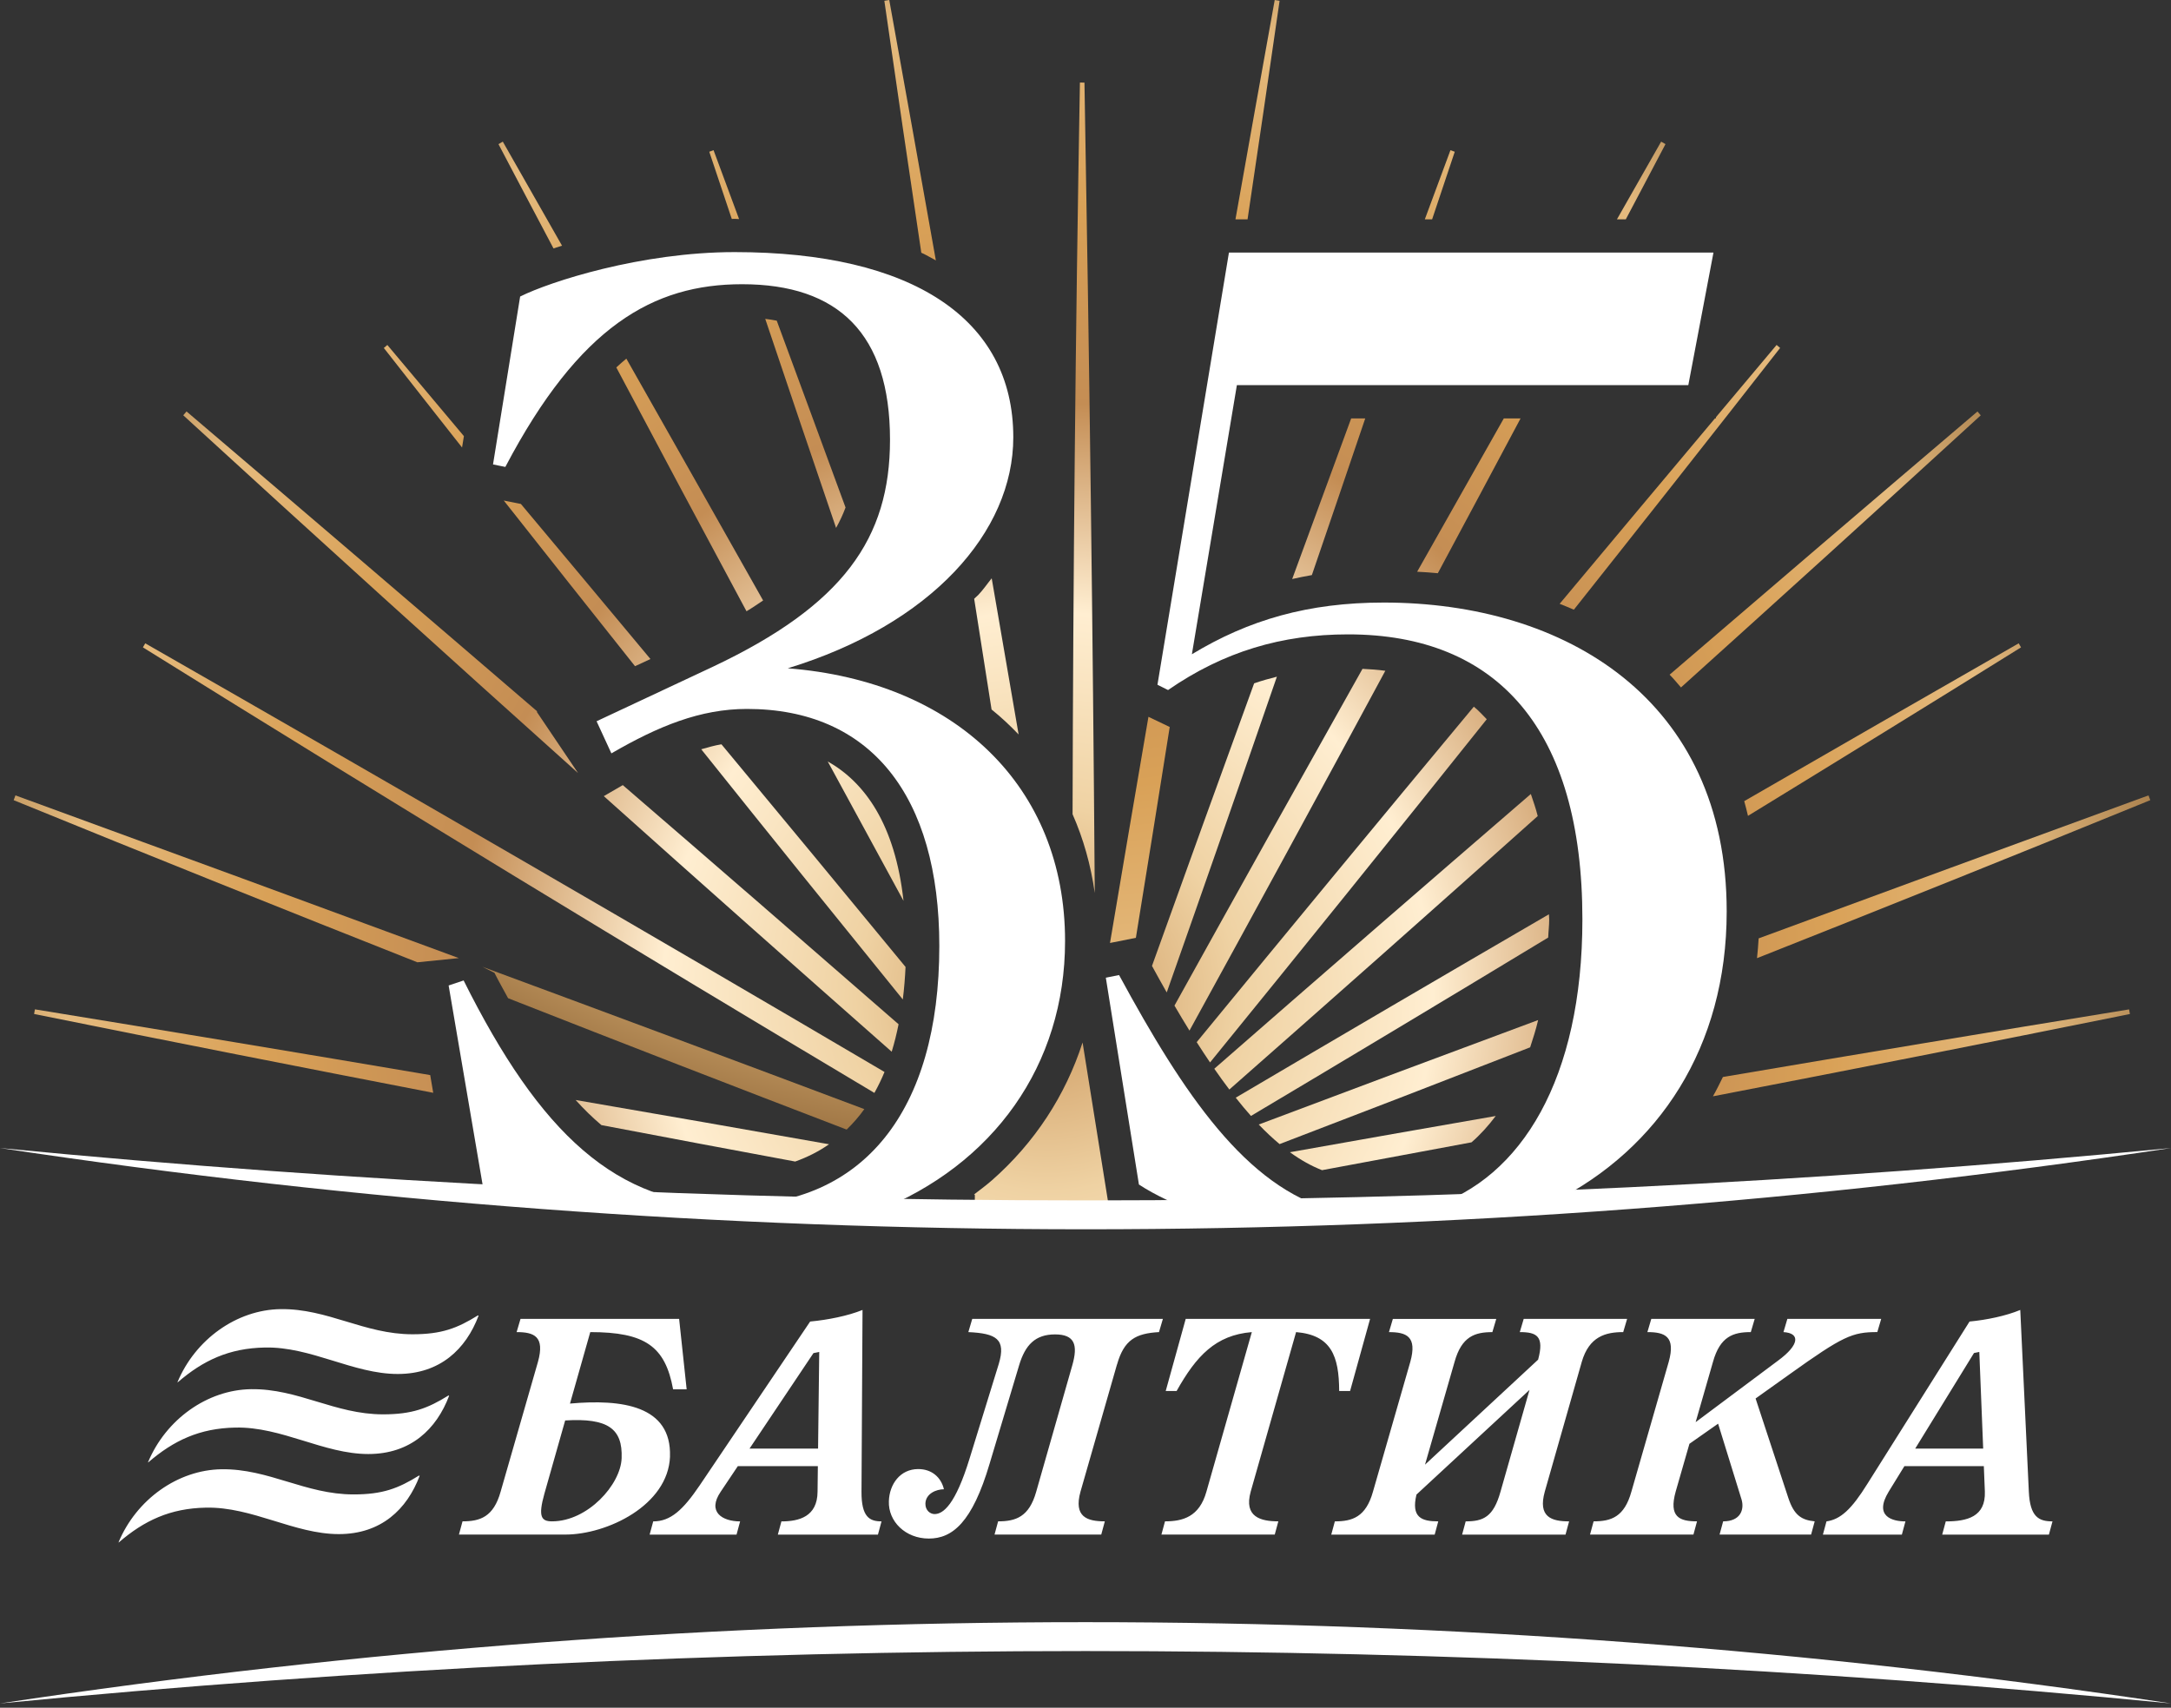 <svg width="300" height="236" viewBox="0 0 300 236" fill="none" xmlns="http://www.w3.org/2000/svg">
<rect x="0" y="0" width="300" height="236" fill="#333333" stroke="none"/>
<path d="M186.287 87.668C206.959 87.668 218.664 100.857 218.664 127.055C218.664 149.007 210.255 162.845 197.756 166.799C203.633 166.57 209.323 166.308 214.84 166.022C229.171 158.726 238.603 144.776 238.603 125.956C238.603 96.644 216.286 83.271 191.224 83.271C180.795 83.271 172.562 85.653 164.7 90.417L170.918 53.228H233.299L236.775 34.907H169.821L159.943 94.63L161.408 95.361C169.09 90.046 177.14 87.668 186.287 87.668Z" fill="white"/>
<path d="M165.619 167.657C171.938 167.57 178.088 167.428 184.149 167.255C172.226 164.048 163.626 151.331 154.636 134.747L152.809 135.115L157.382 163.695C159.644 165.185 162.502 166.482 165.619 167.66V167.657Z" fill="white"/>
<path d="M68.408 165.059C84.129 166.072 101.958 166.942 121.095 167.407C137.276 160.996 147.176 147.214 147.176 130.041C147.176 108.671 131.991 94.161 108.858 92.357C128.702 86.287 140.022 73.507 140.022 60.431C140.022 44.053 126.05 34.84 101.52 34.84C88.571 34.84 75.967 38.932 71.876 40.98L68.127 64.185L69.831 64.527C80.053 45.077 90.275 39.278 102.542 39.278C115.832 39.278 122.986 46.101 122.986 60.776C122.986 74.422 116.514 83.639 98.452 92.169L82.439 99.675L84.484 104.113C90.957 100.362 96.751 97.972 103.224 97.972C120.259 97.972 129.8 109.916 129.8 130.732C129.8 153.595 119.237 166.559 101.179 166.559C85.166 166.559 74.626 156.652 64.067 135.496L61.995 136.19L66.767 164.174C67.235 164.477 67.842 164.77 68.415 165.066L68.408 165.059Z" fill="white"/>
<path d="M238.082 148.833C237.64 149.737 237.198 150.637 236.703 151.507C255.435 147.888 274.486 144.14 294.323 140.134L294.207 139.496C274.887 142.643 256.312 145.742 238.082 148.837V148.833Z" fill="url(#paint0_radial_475_13095)"/>
<path d="M242.793 132.416C260.451 125.42 278.415 118.222 297.14 110.58L296.892 109.92C278.291 116.71 260.496 123.241 243.018 129.681C242.958 130.6 242.895 131.516 242.793 132.416Z" fill="url(#paint1_radial_475_13095)"/>
<path d="M212.549 140.967C199.544 145.798 186.67 150.611 173.939 155.405C174.928 156.444 175.883 157.326 176.819 158.11C188.27 153.728 199.818 149.268 211.444 144.737C211.845 143.517 212.239 142.295 212.549 140.963V140.967Z" fill="url(#paint2_radial_475_13095)"/>
<path d="M241.546 112.748C253.933 105.16 266.44 97.459 279.276 89.465L278.954 88.906C266.009 96.314 253.446 103.547 241.025 110.715C241.224 111.375 241.374 112.069 241.546 112.748Z" fill="url(#paint3_radial_475_13095)"/>
<path d="M203.343 157.864C204.557 156.814 205.662 155.584 206.688 154.226C197.144 155.887 187.664 157.557 178.247 159.233C179.764 160.336 181.236 161.147 182.686 161.713C189.537 160.449 196.436 159.162 203.347 157.864H203.343Z" fill="url(#paint4_radial_475_13095)"/>
<path d="M232.289 95C245.875 82.756 259.595 70.325 273.709 57.398L273.26 56.865C258.682 69.267 244.605 81.316 230.716 93.237C231.274 93.799 231.769 94.411 232.289 95.004V95Z" fill="url(#paint5_radial_475_13095)"/>
<path d="M245.987 48.084L245.5 47.671C242.661 51.044 239.934 54.307 237.132 57.638L237.099 57.822H236.979C229.716 66.472 222.558 75.017 215.52 83.446C216.172 83.716 216.846 83.96 217.483 84.257C226.858 72.44 236.308 60.47 245.987 48.084Z" fill="url(#paint6_radial_475_13095)"/>
<path d="M172.866 154.218C186.467 146.123 200.135 137.919 213.938 129.565C213.968 128.71 214.077 127.937 214.077 127.056C214.077 126.804 214.039 126.598 214.039 126.351C199.427 134.851 185.032 143.28 170.758 151.697C171.477 152.609 172.177 153.445 172.866 154.218Z" fill="url(#paint7_radial_475_13095)"/>
<path d="M230.145 19.917L229.546 19.575C227.471 23.21 225.486 26.714 223.437 30.311H224.662C226.497 26.823 228.299 23.443 230.145 19.917Z" fill="url(#paint8_radial_475_13095)"/>
<path d="M125.133 133.627C116.747 123.439 108.282 113.194 99.693 102.86C98.786 103.006 97.842 103.276 96.898 103.546C106.248 115.239 115.515 126.728 124.755 138.121C124.95 136.572 125.066 135.067 125.133 133.627Z" fill="url(#paint9_radial_475_13095)"/>
<path d="M124.174 141.552C111.607 130.598 98.939 119.604 86.061 108.5L83.436 110.023C96.811 121.997 110.038 133.723 123.219 145.344C123.604 144.091 123.912 142.82 124.17 141.552H124.174Z" fill="url(#paint10_radial_475_13095)"/>
<path d="M109.881 160.522C111.622 159.9 113.184 159.097 114.559 158.133C102.996 156.085 91.328 154.044 79.544 152.015C80.717 153.328 81.9 154.46 83.106 155.485C92.081 157.191 101.026 158.876 109.881 160.519V160.522Z" fill="url(#paint11_radial_475_13095)"/>
<path d="M119.437 153.277C102.11 146.765 84.61 140.238 66.661 133.606L68.327 134.442C68.964 135.714 69.582 136.779 70.212 137.95C86.041 144.177 101.57 150.19 116.995 156.105C117.89 155.228 118.718 154.29 119.434 153.277H119.437Z" fill="url(#paint12_radial_475_13095)"/>
<path d="M89.882 91.075C83.983 83.993 78.027 76.865 71.978 69.644L69.614 69.172C75.716 76.91 81.758 84.529 87.751 92.065L89.882 91.075Z" fill="url(#paint13_radial_475_13095)"/>
<path d="M4.826 139.491L4.71 140.129C23.678 143.959 41.919 147.549 59.865 151.022L59.449 148.573C41.695 145.561 23.618 142.549 4.826 139.488V139.491Z" fill="url(#paint14_radial_475_13095)"/>
<path d="M203.663 97.657C190.647 113.303 177.942 128.69 165.364 144.021C165.993 145.008 166.607 145.938 167.21 146.827C179.882 131.249 192.576 115.516 205.446 99.397C204.862 98.805 204.304 98.174 203.659 97.657H203.663Z" fill="url(#paint15_radial_475_13095)"/>
<path d="M173.301 94.44C168.525 107.562 163.824 120.567 159.187 133.486C159.876 134.747 160.565 135.996 161.225 137.151C166.304 122.75 171.372 108.226 176.447 93.517C175.387 93.784 174.331 94.076 173.301 94.436V94.44Z" fill="url(#paint16_radial_475_13095)"/>
<path d="M169.876 150.57C184.001 138.142 198.174 125.58 212.49 112.777C212.225 111.696 211.872 110.721 211.539 109.727C196.751 122.485 182.207 135.108 167.797 147.697C168.505 148.717 169.198 149.677 169.876 150.57Z" fill="url(#paint17_radial_475_13095)"/>
<path d="M124.853 124.494C123.681 113.889 119.497 108.127 114.38 105.228C117.875 111.676 121.373 118.109 124.853 124.494Z" fill="url(#paint18_radial_475_13095)"/>
<path d="M101.514 30.243C101.731 30.243 101.915 30.273 102.128 30.273C100.945 27.08 99.802 23.978 98.603 20.756L98.012 20.973C99.057 24.121 100.079 27.144 101.121 30.258C101.252 30.258 101.383 30.243 101.518 30.243H101.514Z" fill="url(#paint19_radial_475_13095)"/>
<path d="M105.453 82.987C99.253 71.981 92.949 60.84 86.552 49.563C86.091 49.95 85.63 50.344 85.166 50.779C91.211 62.175 97.204 73.406 103.156 84.476C103.995 83.977 104.7 83.482 105.453 82.983V82.987Z" fill="url(#paint20_radial_475_13095)"/>
<path d="M129.321 35.985C127.22 24.154 125.081 12.191 122.882 0L122.204 0.109C123.901 11.91 125.601 23.475 127.309 34.924C128.021 35.242 128.647 35.633 129.321 35.985Z" fill="url(#paint21_radial_475_13095)"/>
<path d="M201.022 20.973L200.43 20.756C199.228 23.989 198.078 27.107 196.89 30.31H197.898C198.943 27.178 199.973 24.139 201.026 20.973H201.022Z" fill="url(#paint22_radial_475_13095)"/>
<path d="M77.664 33.954C74.93 29.156 72.259 24.445 69.48 19.575L68.88 19.917C71.442 24.805 73.948 29.52 76.484 34.329C76.881 34.205 77.244 34.078 77.664 33.954Z" fill="url(#paint23_radial_475_13095)"/>
<path d="M64.104 60.271C60.579 56.074 57.115 51.932 53.526 47.675L53.039 48.087C56.688 52.757 60.246 57.263 63.849 61.843L64.104 60.271Z" fill="url(#paint24_radial_475_13095)"/>
<path d="M63.41 132.409C43.614 125.098 23.354 117.666 2.134 109.92L1.887 110.58C21.117 118.428 39.565 125.818 57.675 132.986L63.41 132.405V132.409Z" fill="url(#paint25_radial_475_13095)"/>
<path d="M122.23 148.145C89.354 128.796 55.886 109.402 20.07 88.906L19.748 89.465C54.886 111.345 88.013 131.463 120.829 151.037C121.35 150.099 121.818 149.135 122.226 148.145H122.23Z" fill="url(#paint26_radial_475_13095)"/>
<path d="M74.165 98.36L74.247 98.322C58.474 84.761 42.423 71.028 25.774 56.86L25.324 57.393C43.982 74.487 62.07 90.865 79.873 106.826L74.165 98.36Z" fill="url(#paint27_radial_475_13095)"/>
<path d="M116.841 70.131C113.717 61.612 110.548 53.014 107.334 44.315C106.817 44.221 106.3 44.128 105.746 44.068C109.024 53.825 112.286 63.45 115.534 72.956C116.05 72.029 116.489 71.084 116.845 70.127L116.841 70.131Z" fill="url(#paint28_radial_475_13095)"/>
<path d="M162.296 138.974C163 140.179 163.693 141.334 164.368 142.426C173.368 126.037 182.373 109.501 191.43 92.7C190.419 92.557 189.355 92.486 188.276 92.433C179.485 108.083 170.833 123.572 162.292 138.974H162.296Z" fill="url(#paint29_radial_475_13095)"/>
<path d="M188.656 57.824H186.712C183.962 65.281 181.247 72.682 178.561 80.019C179.46 79.824 180.359 79.625 181.28 79.475C183.73 72.322 186.187 65.108 188.656 57.824Z" fill="url(#paint30_radial_475_13095)"/>
<path d="M176.821 0.109L176.147 0C174.296 10.263 172.502 20.305 170.723 30.31H172.394C173.873 20.343 175.349 10.346 176.821 0.109Z" fill="url(#paint31_radial_475_13095)"/>
<path d="M134.707 167.128C133.838 167.29 132.962 167.455 132.089 167.62C137.974 167.71 143.929 167.774 150.001 167.774C151.762 167.774 153.473 167.747 155.219 167.74C155.106 167.669 154.972 167.612 154.863 167.541L153.174 166.427L149.597 144.07C147.233 151.392 142.985 157.912 137.082 163.103C136.284 163.801 135.43 164.435 134.588 165.077C134.629 165.084 134.666 165.092 134.707 165.099V167.128Z" fill="url(#paint32_radial_475_13095)"/>
<path d="M210.119 57.824H207.804C203.773 64.936 199.781 72.003 195.829 79.01C196.784 79.07 197.747 79.115 198.687 79.216C202.481 72.142 206.287 65.026 210.119 57.824Z" fill="url(#paint33_radial_475_13095)"/>
<path d="M161.638 100.468L158.698 99.061C156.9 109.531 155.132 119.952 153.386 130.316L156.963 129.6C158.533 119.94 160.091 110.229 161.638 100.468Z" fill="url(#paint34_radial_475_13095)"/>
<path d="M140.759 101.505C139.53 94.34 138.294 87.156 137.039 79.92C136.421 80.674 135.9 81.462 135.207 82.193C135.024 82.385 134.803 82.557 134.616 82.749C135.413 87.873 136.219 92.967 137.02 98.05C138.358 99.123 139.59 100.285 140.762 101.505H140.759Z" fill="url(#paint35_radial_475_13095)"/>
<path d="M149.857 11.416L149.228 11.408C148.606 46.542 148.291 79.853 148.213 112.522C149.696 115.883 150.73 119.522 151.28 123.4C151.022 87.224 150.546 50.455 149.857 11.416Z" fill="url(#paint36_radial_475_13095)"/>
<path d="M218.576 188.207C219.602 184.684 221.884 184.092 224.303 184.092L224.843 182.265H210.553L210.013 184.092C212.362 184.092 213.422 184.651 212.546 187.899L196.915 202.412L200.998 188.21C201.979 184.688 203.803 184.095 206.223 184.095L206.762 182.269H192.472L191.933 184.095C194.353 184.095 195.862 184.688 194.881 188.21L189.727 206.134C188.745 209.656 186.876 210.249 184.457 210.249L183.962 212.076H198.252L198.746 210.249C196.424 210.249 194.982 209.701 195.735 206.546L211.354 192.082L207.35 206.134C206.369 209.656 204.957 210.249 202.537 210.249L202.043 212.076H216.332L216.827 210.249C214.407 210.249 212.486 209.656 213.467 206.134L218.576 188.21V188.207ZM179.104 184.092C183.958 184.504 185.033 187.385 185.056 192.232H186.562L189.326 182.265H163.848L161.084 192.232H162.589C165.309 187.385 167.979 184.504 172.984 184.092L166.713 206.13C165.732 209.652 163.406 210.245 160.986 210.245L160.492 212.072H176.152L176.647 210.245C174.227 210.245 171.849 209.652 172.83 206.13L179.1 184.092H179.104ZM268.877 210.249L268.383 212.076H283.129L283.624 210.249C281.751 210.249 280.515 209.656 280.354 206.134L279.17 181.031C277.193 181.852 274.552 182.404 272.162 182.632L258.06 205.038C255.842 208.606 254.329 209.975 252.392 210.252L251.898 212.079H262.809L263.303 210.252C261.569 210.252 258.876 209.611 260.992 206.137L263.157 202.619H274.136L274.278 206.137C274.398 209.615 271.84 210.252 268.873 210.252L268.877 210.249ZM264.656 200.188L272.776 186.984L273.51 186.834L274.046 200.188H264.656ZM154.356 188.574C155.33 185.146 156.945 184.275 160.155 184.092L160.694 182.265H134.35L133.811 184.092C137.68 184.275 139.04 185.052 138.018 188.481L133.983 201.557C132.021 207.957 130.331 209.24 129.144 209.24C128.552 209.24 127.855 208.737 127.878 207.777C127.93 206.404 129.387 205.811 130.436 205.811C130.05 204.164 128.762 203.02 126.889 203.02C124.379 203.02 122.904 205.125 122.829 207.454C122.72 210.245 125.11 212.623 128.35 212.623C131.59 212.623 134.35 210.429 136.759 202.244L140.831 188.664C141.67 185.873 143.052 184.41 145.79 184.41C148.528 184.41 148.974 185.873 148.18 188.664L143.194 206.13C142.213 209.652 140.344 210.245 137.924 210.245L137.429 212.072H152.176L152.671 210.245C150.251 210.245 148.329 209.652 149.311 206.13L154.349 188.571L154.356 188.574ZM259.415 184.092L259.955 182.265H246.987L246.448 184.092C248.766 184.23 248.699 185.828 245.714 188.023L234.312 196.538L236.709 188.207C237.69 184.684 239.515 184.092 241.934 184.092L242.474 182.265H228.184L227.644 184.092C230.064 184.092 231.574 184.684 230.592 188.207L225.438 206.13C224.457 209.652 222.633 210.245 220.213 210.245L219.719 212.072H234.008L234.503 210.245C232.083 210.245 230.574 209.652 231.555 206.13L233.454 199.528L237.417 196.748L240.657 207.225C241.062 208.598 240.533 210.245 238.114 210.245L237.619 212.072H250.268L250.763 210.245C248.905 210.061 247.901 209.375 247.115 206.996L242.597 193.267L247.324 189.895C254.685 184.636 255.954 184.088 259.427 184.088L259.415 184.092ZM30.61 203.046C24.576 203.136 18.852 207.206 16.376 213.152H16.421C19.923 210.136 23.515 208.444 28.452 208.351C34.854 208.216 40.656 212.008 46.821 212.008C52.664 212.008 56.242 208.579 57.987 203.962L57.897 203.917C55.032 205.699 52.87 206.524 48.855 206.524C42.188 206.524 37.146 202.956 30.61 203.046ZM66.13 181.83L66.04 181.785C63.175 183.566 61.017 184.392 56.998 184.392C50.331 184.392 45.289 180.824 38.753 180.918C32.719 181.008 26.995 185.078 24.519 191.024H24.564C28.067 188.004 31.655 186.316 36.595 186.222C42.997 186.087 48.799 189.88 54.964 189.88C60.808 189.88 64.385 186.451 66.13 181.83ZM92.582 201.283C92.811 194.242 85.934 193.327 78.764 193.969L81.566 184.092C89.144 184.092 91.927 186.057 93.013 192.003H94.886L93.845 182.265H71.928L71.389 184.092C73.809 184.092 75.318 184.684 74.337 188.207L69.183 206.13C68.202 209.652 66.332 210.245 63.913 210.245L63.418 212.072H78.12C83.874 212.072 92.331 208.047 92.586 201.28L92.582 201.283ZM75.232 206.407L78.098 196.302C84.012 195.938 86.053 197.442 85.9 201.512C85.776 205.17 81.214 210.245 76.285 210.245C74.824 210.245 74.318 209.652 75.232 206.404V206.407ZM107.981 210.249L107.486 212.076H121.319L121.814 210.249C120.169 210.249 119.027 209.656 119.046 206.134L119.188 181.031C117.165 181.852 114.39 182.404 111.951 182.632L96.691 205.267C94.395 208.651 92.683 210.252 90.264 210.252L89.769 212.079H101.778L102.272 210.252C99.853 210.252 97.661 208.973 99.598 206.137L101.954 202.619H113.015L112.974 206.137C112.955 209.615 110.397 210.252 107.977 210.252L107.981 210.249ZM103.576 200.188L112.408 186.995L113.206 186.838L113.045 200.192H103.576V200.188ZM62.059 192.896L61.972 192.851C59.107 194.632 56.946 195.458 52.93 195.458C46.263 195.458 41.221 191.89 34.685 191.98C28.651 192.07 22.927 196.14 20.451 202.086H20.496C23.999 199.07 27.587 197.378 32.528 197.285C38.929 197.15 44.731 200.942 50.897 200.942C56.74 200.942 60.317 197.513 62.062 192.892L62.059 192.896ZM300 158.655C200.282 168.295 99.718 168.314 0 158.655C99.19 173.615 200.814 173.637 300 158.655ZM0 235.408C99.718 225.767 200.282 225.749 300 235.408C200.81 220.444 99.186 220.426 0 235.408Z" fill="white"/>
<defs>
<radialGradient id="paint0_radial_475_13095" cx="0" cy="0" r="1" gradientUnits="userSpaceOnUse" gradientTransform="translate(144.69 137.876) scale(205.103 205.404)">
<stop stop-color="#CB975D"/>
<stop offset="0.13" stop-color="#EFD2A3"/>
<stop offset="0.26" stop-color="#FFEED1"/>
<stop offset="0.4" stop-color="#C48D54"/>
<stop offset="0.53" stop-color="#D9A157"/>
<stop offset="0.66" stop-color="#E5BB7F"/>
<stop offset="0.82" stop-color="#835A2D"/>
<stop offset="1" stop-color="#CB975D"/>
</radialGradient>
<radialGradient id="paint1_radial_475_13095" cx="0" cy="0" r="1" gradientUnits="userSpaceOnUse" gradientTransform="translate(144.686 137.874) scale(205.103 205.404)">
<stop stop-color="#CB975D"/>
<stop offset="0.13" stop-color="#EFD2A3"/>
<stop offset="0.26" stop-color="#FFEED1"/>
<stop offset="0.4" stop-color="#C48D54"/>
<stop offset="0.53" stop-color="#D9A157"/>
<stop offset="0.66" stop-color="#E5BB7F"/>
<stop offset="0.82" stop-color="#835A2D"/>
<stop offset="1" stop-color="#CB975D"/>
</radialGradient>
<radialGradient id="paint2_radial_475_13095" cx="0" cy="0" r="1" gradientUnits="userSpaceOnUse" gradientTransform="translate(144.689 137.876) scale(205.103 205.404)">
<stop stop-color="#CB975D"/>
<stop offset="0.13" stop-color="#EFD2A3"/>
<stop offset="0.26" stop-color="#FFEED1"/>
<stop offset="0.4" stop-color="#C48D54"/>
<stop offset="0.53" stop-color="#D9A157"/>
<stop offset="0.66" stop-color="#E5BB7F"/>
<stop offset="0.82" stop-color="#835A2D"/>
<stop offset="1" stop-color="#CB975D"/>
</radialGradient>
<radialGradient id="paint3_radial_475_13095" cx="0" cy="0" r="1" gradientUnits="userSpaceOnUse" gradientTransform="translate(144.686 137.874) scale(205.103 205.404)">
<stop stop-color="#CB975D"/>
<stop offset="0.13" stop-color="#EFD2A3"/>
<stop offset="0.26" stop-color="#FFEED1"/>
<stop offset="0.4" stop-color="#C48D54"/>
<stop offset="0.53" stop-color="#D9A157"/>
<stop offset="0.66" stop-color="#E5BB7F"/>
<stop offset="0.82" stop-color="#835A2D"/>
<stop offset="1" stop-color="#CB975D"/>
</radialGradient>
<radialGradient id="paint4_radial_475_13095" cx="0" cy="0" r="1" gradientUnits="userSpaceOnUse" gradientTransform="translate(144.69 137.874) scale(205.103 205.404)">
<stop stop-color="#CB975D"/>
<stop offset="0.13" stop-color="#EFD2A3"/>
<stop offset="0.26" stop-color="#FFEED1"/>
<stop offset="0.4" stop-color="#C48D54"/>
<stop offset="0.53" stop-color="#D9A157"/>
<stop offset="0.66" stop-color="#E5BB7F"/>
<stop offset="0.82" stop-color="#835A2D"/>
<stop offset="1" stop-color="#CB975D"/>
</radialGradient>
<radialGradient id="paint5_radial_475_13095" cx="0" cy="0" r="1" gradientUnits="userSpaceOnUse" gradientTransform="translate(144.689 137.876) scale(205.103 205.404)">
<stop stop-color="#CB975D"/>
<stop offset="0.13" stop-color="#EFD2A3"/>
<stop offset="0.26" stop-color="#FFEED1"/>
<stop offset="0.4" stop-color="#C48D54"/>
<stop offset="0.53" stop-color="#D9A157"/>
<stop offset="0.66" stop-color="#E5BB7F"/>
<stop offset="0.82" stop-color="#835A2D"/>
<stop offset="1" stop-color="#CB975D"/>
</radialGradient>
<radialGradient id="paint6_radial_475_13095" cx="0" cy="0" r="1" gradientUnits="userSpaceOnUse" gradientTransform="translate(144.689 137.876) scale(205.103 205.404)">
<stop stop-color="#CB975D"/>
<stop offset="0.13" stop-color="#EFD2A3"/>
<stop offset="0.26" stop-color="#FFEED1"/>
<stop offset="0.4" stop-color="#C48D54"/>
<stop offset="0.53" stop-color="#D9A157"/>
<stop offset="0.66" stop-color="#E5BB7F"/>
<stop offset="0.82" stop-color="#835A2D"/>
<stop offset="1" stop-color="#CB975D"/>
</radialGradient>
<radialGradient id="paint7_radial_475_13095" cx="0" cy="0" r="1" gradientUnits="userSpaceOnUse" gradientTransform="translate(144.688 137.874) scale(205.103 205.404)">
<stop stop-color="#CB975D"/>
<stop offset="0.13" stop-color="#EFD2A3"/>
<stop offset="0.26" stop-color="#FFEED1"/>
<stop offset="0.4" stop-color="#C48D54"/>
<stop offset="0.53" stop-color="#D9A157"/>
<stop offset="0.66" stop-color="#E5BB7F"/>
<stop offset="0.82" stop-color="#835A2D"/>
<stop offset="1" stop-color="#CB975D"/>
</radialGradient>
<radialGradient id="paint8_radial_475_13095" cx="0" cy="0" r="1" gradientUnits="userSpaceOnUse" gradientTransform="translate(144.687 137.877) scale(205.103 205.404)">
<stop stop-color="#CB975D"/>
<stop offset="0.13" stop-color="#EFD2A3"/>
<stop offset="0.26" stop-color="#FFEED1"/>
<stop offset="0.4" stop-color="#C48D54"/>
<stop offset="0.53" stop-color="#D9A157"/>
<stop offset="0.66" stop-color="#E5BB7F"/>
<stop offset="0.82" stop-color="#835A2D"/>
<stop offset="1" stop-color="#CB975D"/>
</radialGradient>
<radialGradient id="paint9_radial_475_13095" cx="0" cy="0" r="1" gradientUnits="userSpaceOnUse" gradientTransform="translate(144.69 137.873) scale(205.103 205.404)">
<stop stop-color="#CB975D"/>
<stop offset="0.13" stop-color="#EFD2A3"/>
<stop offset="0.26" stop-color="#FFEED1"/>
<stop offset="0.4" stop-color="#C48D54"/>
<stop offset="0.53" stop-color="#D9A157"/>
<stop offset="0.66" stop-color="#E5BB7F"/>
<stop offset="0.82" stop-color="#835A2D"/>
<stop offset="1" stop-color="#CB975D"/>
</radialGradient>
<radialGradient id="paint10_radial_475_13095" cx="0" cy="0" r="1" gradientUnits="userSpaceOnUse" gradientTransform="translate(144.685 137.876) scale(205.103 205.404)">
<stop stop-color="#CB975D"/>
<stop offset="0.13" stop-color="#EFD2A3"/>
<stop offset="0.26" stop-color="#FFEED1"/>
<stop offset="0.4" stop-color="#C48D54"/>
<stop offset="0.53" stop-color="#D9A157"/>
<stop offset="0.66" stop-color="#E5BB7F"/>
<stop offset="0.82" stop-color="#835A2D"/>
<stop offset="1" stop-color="#CB975D"/>
</radialGradient>
<radialGradient id="paint11_radial_475_13095" cx="0" cy="0" r="1" gradientUnits="userSpaceOnUse" gradientTransform="translate(144.693 137.876) scale(205.103 205.404)">
<stop stop-color="#CB975D"/>
<stop offset="0.13" stop-color="#EFD2A3"/>
<stop offset="0.26" stop-color="#FFEED1"/>
<stop offset="0.4" stop-color="#C48D54"/>
<stop offset="0.53" stop-color="#D9A157"/>
<stop offset="0.66" stop-color="#E5BB7F"/>
<stop offset="0.82" stop-color="#835A2D"/>
<stop offset="1" stop-color="#CB975D"/>
</radialGradient>
<radialGradient id="paint12_radial_475_13095" cx="0" cy="0" r="1" gradientUnits="userSpaceOnUse" gradientTransform="translate(144.691 0.187) scale(205.103 205.404)">
<stop stop-color="#CB975D"/>
<stop offset="0.13" stop-color="#EFD2A3"/>
<stop offset="0.26" stop-color="#FFEED1"/>
<stop offset="0.4" stop-color="#C48D54"/>
<stop offset="0.53" stop-color="#D9A157"/>
<stop offset="0.66" stop-color="#E5BB7F"/>
<stop offset="0.82" stop-color="#835A2D"/>
<stop offset="1" stop-color="#CB975D"/>
</radialGradient>
<radialGradient id="paint13_radial_475_13095" cx="0" cy="0" r="1" gradientUnits="userSpaceOnUse" gradientTransform="translate(144.689 137.875) scale(205.103 205.404)">
<stop stop-color="#CB975D"/>
<stop offset="0.13" stop-color="#EFD2A3"/>
<stop offset="0.26" stop-color="#FFEED1"/>
<stop offset="0.4" stop-color="#C48D54"/>
<stop offset="0.53" stop-color="#D9A157"/>
<stop offset="0.66" stop-color="#E5BB7F"/>
<stop offset="0.82" stop-color="#835A2D"/>
<stop offset="1" stop-color="#CB975D"/>
</radialGradient>
<radialGradient id="paint14_radial_475_13095" cx="0" cy="0" r="1" gradientUnits="userSpaceOnUse" gradientTransform="translate(144.69 137.875) scale(205.103 205.404)">
<stop stop-color="#CB975D"/>
<stop offset="0.13" stop-color="#EFD2A3"/>
<stop offset="0.26" stop-color="#FFEED1"/>
<stop offset="0.4" stop-color="#C48D54"/>
<stop offset="0.53" stop-color="#D9A157"/>
<stop offset="0.66" stop-color="#E5BB7F"/>
<stop offset="0.82" stop-color="#835A2D"/>
<stop offset="1" stop-color="#CB975D"/>
</radialGradient>
<radialGradient id="paint15_radial_475_13095" cx="0" cy="0" r="1" gradientUnits="userSpaceOnUse" gradientTransform="translate(144.687 137.873) scale(205.103 205.404)">
<stop stop-color="#CB975D"/>
<stop offset="0.13" stop-color="#EFD2A3"/>
<stop offset="0.26" stop-color="#FFEED1"/>
<stop offset="0.4" stop-color="#C48D54"/>
<stop offset="0.53" stop-color="#D9A157"/>
<stop offset="0.66" stop-color="#E5BB7F"/>
<stop offset="0.82" stop-color="#835A2D"/>
<stop offset="1" stop-color="#CB975D"/>
</radialGradient>
<radialGradient id="paint16_radial_475_13095" cx="0" cy="0" r="1" gradientUnits="userSpaceOnUse" gradientTransform="translate(144.687 137.875) scale(205.103 205.404)">
<stop stop-color="#CB975D"/>
<stop offset="0.13" stop-color="#EFD2A3"/>
<stop offset="0.26" stop-color="#FFEED1"/>
<stop offset="0.4" stop-color="#C48D54"/>
<stop offset="0.53" stop-color="#D9A157"/>
<stop offset="0.66" stop-color="#E5BB7F"/>
<stop offset="0.82" stop-color="#835A2D"/>
<stop offset="1" stop-color="#CB975D"/>
</radialGradient>
<radialGradient id="paint17_radial_475_13095" cx="0" cy="0" r="1" gradientUnits="userSpaceOnUse" gradientTransform="translate(144.686 137.876) scale(205.103 205.404)">
<stop stop-color="#CB975D"/>
<stop offset="0.13" stop-color="#EFD2A3"/>
<stop offset="0.26" stop-color="#FFEED1"/>
<stop offset="0.4" stop-color="#C48D54"/>
<stop offset="0.53" stop-color="#D9A157"/>
<stop offset="0.66" stop-color="#E5BB7F"/>
<stop offset="0.82" stop-color="#835A2D"/>
<stop offset="1" stop-color="#CB975D"/>
</radialGradient>
<radialGradient id="paint18_radial_475_13095" cx="0" cy="0" r="1" gradientUnits="userSpaceOnUse" gradientTransform="translate(144.69 137.874) scale(205.103 205.404)">
<stop stop-color="#CB975D"/>
<stop offset="0.13" stop-color="#EFD2A3"/>
<stop offset="0.26" stop-color="#FFEED1"/>
<stop offset="0.4" stop-color="#C48D54"/>
<stop offset="0.53" stop-color="#D9A157"/>
<stop offset="0.66" stop-color="#E5BB7F"/>
<stop offset="0.82" stop-color="#835A2D"/>
<stop offset="1" stop-color="#CB975D"/>
</radialGradient>
<radialGradient id="paint19_radial_475_13095" cx="0" cy="0" r="1" gradientUnits="userSpaceOnUse" gradientTransform="translate(144.687 137.876) scale(205.103 205.404)">
<stop stop-color="#CB975D"/>
<stop offset="0.13" stop-color="#EFD2A3"/>
<stop offset="0.26" stop-color="#FFEED1"/>
<stop offset="0.4" stop-color="#C48D54"/>
<stop offset="0.53" stop-color="#D9A157"/>
<stop offset="0.66" stop-color="#E5BB7F"/>
<stop offset="0.82" stop-color="#835A2D"/>
<stop offset="1" stop-color="#CB975D"/>
</radialGradient>
<radialGradient id="paint20_radial_475_13095" cx="0" cy="0" r="1" gradientUnits="userSpaceOnUse" gradientTransform="translate(144.689 137.874) scale(205.103 205.404)">
<stop stop-color="#CB975D"/>
<stop offset="0.13" stop-color="#EFD2A3"/>
<stop offset="0.26" stop-color="#FFEED1"/>
<stop offset="0.4" stop-color="#C48D54"/>
<stop offset="0.53" stop-color="#D9A157"/>
<stop offset="0.66" stop-color="#E5BB7F"/>
<stop offset="0.82" stop-color="#835A2D"/>
<stop offset="1" stop-color="#CB975D"/>
</radialGradient>
<radialGradient id="paint21_radial_475_13095" cx="0" cy="0" r="1" gradientUnits="userSpaceOnUse" gradientTransform="translate(144.686 137.875) scale(205.103 205.404)">
<stop stop-color="#CB975D"/>
<stop offset="0.13" stop-color="#EFD2A3"/>
<stop offset="0.26" stop-color="#FFEED1"/>
<stop offset="0.4" stop-color="#C48D54"/>
<stop offset="0.53" stop-color="#D9A157"/>
<stop offset="0.66" stop-color="#E5BB7F"/>
<stop offset="0.82" stop-color="#835A2D"/>
<stop offset="1" stop-color="#CB975D"/>
</radialGradient>
<radialGradient id="paint22_radial_475_13095" cx="0" cy="0" r="1" gradientUnits="userSpaceOnUse" gradientTransform="translate(144.691 137.876) scale(205.102 205.404)">
<stop stop-color="#CB975D"/>
<stop offset="0.13" stop-color="#EFD2A3"/>
<stop offset="0.26" stop-color="#FFEED1"/>
<stop offset="0.4" stop-color="#C48D54"/>
<stop offset="0.53" stop-color="#D9A157"/>
<stop offset="0.66" stop-color="#E5BB7F"/>
<stop offset="0.82" stop-color="#835A2D"/>
<stop offset="1" stop-color="#CB975D"/>
</radialGradient>
<radialGradient id="paint23_radial_475_13095" cx="0" cy="0" r="1" gradientUnits="userSpaceOnUse" gradientTransform="translate(144.686 137.877) scale(205.103 205.404)">
<stop stop-color="#CB975D"/>
<stop offset="0.13" stop-color="#EFD2A3"/>
<stop offset="0.26" stop-color="#FFEED1"/>
<stop offset="0.4" stop-color="#C48D54"/>
<stop offset="0.53" stop-color="#D9A157"/>
<stop offset="0.66" stop-color="#E5BB7F"/>
<stop offset="0.82" stop-color="#835A2D"/>
<stop offset="1" stop-color="#CB975D"/>
</radialGradient>
<radialGradient id="paint24_radial_475_13095" cx="0" cy="0" r="1" gradientUnits="userSpaceOnUse" gradientTransform="translate(144.685 137.876) scale(205.103 205.404)">
<stop stop-color="#CB975D"/>
<stop offset="0.13" stop-color="#EFD2A3"/>
<stop offset="0.26" stop-color="#FFEED1"/>
<stop offset="0.4" stop-color="#C48D54"/>
<stop offset="0.53" stop-color="#D9A157"/>
<stop offset="0.66" stop-color="#E5BB7F"/>
<stop offset="0.82" stop-color="#835A2D"/>
<stop offset="1" stop-color="#CB975D"/>
</radialGradient>
<radialGradient id="paint25_radial_475_13095" cx="0" cy="0" r="1" gradientUnits="userSpaceOnUse" gradientTransform="translate(144.688 137.874) scale(205.103 205.404)">
<stop stop-color="#CB975D"/>
<stop offset="0.13" stop-color="#EFD2A3"/>
<stop offset="0.26" stop-color="#FFEED1"/>
<stop offset="0.4" stop-color="#C48D54"/>
<stop offset="0.53" stop-color="#D9A157"/>
<stop offset="0.66" stop-color="#E5BB7F"/>
<stop offset="0.82" stop-color="#835A2D"/>
<stop offset="1" stop-color="#CB975D"/>
</radialGradient>
<radialGradient id="paint26_radial_475_13095" cx="0" cy="0" r="1" gradientUnits="userSpaceOnUse" gradientTransform="translate(144.685 137.874) scale(205.103 205.404)">
<stop stop-color="#CB975D"/>
<stop offset="0.13" stop-color="#EFD2A3"/>
<stop offset="0.26" stop-color="#FFEED1"/>
<stop offset="0.4" stop-color="#C48D54"/>
<stop offset="0.53" stop-color="#D9A157"/>
<stop offset="0.66" stop-color="#E5BB7F"/>
<stop offset="0.82" stop-color="#835A2D"/>
<stop offset="1" stop-color="#CB975D"/>
</radialGradient>
<radialGradient id="paint27_radial_475_13095" cx="0" cy="0" r="1" gradientUnits="userSpaceOnUse" gradientTransform="translate(144.688 137.875) scale(205.103 205.404)">
<stop stop-color="#CB975D"/>
<stop offset="0.13" stop-color="#EFD2A3"/>
<stop offset="0.26" stop-color="#FFEED1"/>
<stop offset="0.4" stop-color="#C48D54"/>
<stop offset="0.53" stop-color="#D9A157"/>
<stop offset="0.66" stop-color="#E5BB7F"/>
<stop offset="0.82" stop-color="#835A2D"/>
<stop offset="1" stop-color="#CB975D"/>
</radialGradient>
<radialGradient id="paint28_radial_475_13095" cx="0" cy="0" r="1" gradientUnits="userSpaceOnUse" gradientTransform="translate(144.686 137.874) scale(205.103 205.404)">
<stop stop-color="#CB975D"/>
<stop offset="0.13" stop-color="#EFD2A3"/>
<stop offset="0.26" stop-color="#FFEED1"/>
<stop offset="0.4" stop-color="#C48D54"/>
<stop offset="0.53" stop-color="#D9A157"/>
<stop offset="0.66" stop-color="#E5BB7F"/>
<stop offset="0.82" stop-color="#835A2D"/>
<stop offset="1" stop-color="#CB975D"/>
</radialGradient>
<radialGradient id="paint29_radial_475_13095" cx="0" cy="0" r="1" gradientUnits="userSpaceOnUse" gradientTransform="translate(144.688 137.875) scale(205.103 205.404)">
<stop stop-color="#CB975D"/>
<stop offset="0.13" stop-color="#EFD2A3"/>
<stop offset="0.26" stop-color="#FFEED1"/>
<stop offset="0.4" stop-color="#C48D54"/>
<stop offset="0.53" stop-color="#D9A157"/>
<stop offset="0.66" stop-color="#E5BB7F"/>
<stop offset="0.82" stop-color="#835A2D"/>
<stop offset="1" stop-color="#CB975D"/>
</radialGradient>
<radialGradient id="paint30_radial_475_13095" cx="0" cy="0" r="1" gradientUnits="userSpaceOnUse" gradientTransform="translate(144.689 137.874) scale(205.103 205.404)">
<stop stop-color="#CB975D"/>
<stop offset="0.13" stop-color="#EFD2A3"/>
<stop offset="0.26" stop-color="#FFEED1"/>
<stop offset="0.4" stop-color="#C48D54"/>
<stop offset="0.53" stop-color="#D9A157"/>
<stop offset="0.66" stop-color="#E5BB7F"/>
<stop offset="0.82" stop-color="#835A2D"/>
<stop offset="1" stop-color="#CB975D"/>
</radialGradient>
<radialGradient id="paint31_radial_475_13095" cx="0" cy="0" r="1" gradientUnits="userSpaceOnUse" gradientTransform="translate(144.687 137.875) scale(205.103 205.404)">
<stop stop-color="#CB975D"/>
<stop offset="0.13" stop-color="#EFD2A3"/>
<stop offset="0.26" stop-color="#FFEED1"/>
<stop offset="0.4" stop-color="#C48D54"/>
<stop offset="0.53" stop-color="#D9A157"/>
<stop offset="0.66" stop-color="#E5BB7F"/>
<stop offset="0.82" stop-color="#835A2D"/>
<stop offset="1" stop-color="#CB975D"/>
</radialGradient>
<radialGradient id="paint32_radial_475_13095" cx="0" cy="0" r="1" gradientUnits="userSpaceOnUse" gradientTransform="translate(144.69 137.877) scale(205.103 205.404)">
<stop stop-color="#CB975D"/>
<stop offset="0.13" stop-color="#EFD2A3"/>
<stop offset="0.26" stop-color="#FFEED1"/>
<stop offset="0.4" stop-color="#C48D54"/>
<stop offset="0.53" stop-color="#D9A157"/>
<stop offset="0.66" stop-color="#E5BB7F"/>
<stop offset="0.82" stop-color="#835A2D"/>
<stop offset="1" stop-color="#CB975D"/>
</radialGradient>
<radialGradient id="paint33_radial_475_13095" cx="0" cy="0" r="1" gradientUnits="userSpaceOnUse" gradientTransform="translate(144.689 137.874) scale(205.103 205.404)">
<stop stop-color="#CB975D"/>
<stop offset="0.13" stop-color="#EFD2A3"/>
<stop offset="0.26" stop-color="#FFEED1"/>
<stop offset="0.4" stop-color="#C48D54"/>
<stop offset="0.53" stop-color="#D9A157"/>
<stop offset="0.66" stop-color="#E5BB7F"/>
<stop offset="0.82" stop-color="#835A2D"/>
<stop offset="1" stop-color="#CB975D"/>
</radialGradient>
<radialGradient id="paint34_radial_475_13095" cx="0" cy="0" r="1" gradientUnits="userSpaceOnUse" gradientTransform="translate(144.692 0.187) scale(205.103 205.404)">
<stop stop-color="#CB975D"/>
<stop offset="0.13" stop-color="#EFD2A3"/>
<stop offset="0.26" stop-color="#FFEED1"/>
<stop offset="0.4" stop-color="#C48D54"/>
<stop offset="0.53" stop-color="#D9A157"/>
<stop offset="0.66" stop-color="#E5BB7F"/>
<stop offset="0.82" stop-color="#835A2D"/>
<stop offset="1" stop-color="#CB975D"/>
</radialGradient>
<radialGradient id="paint35_radial_475_13095" cx="0" cy="0" r="1" gradientUnits="userSpaceOnUse" gradientTransform="translate(144.691 137.876) scale(205.103 205.404)">
<stop stop-color="#CB975D"/>
<stop offset="0.13" stop-color="#EFD2A3"/>
<stop offset="0.26" stop-color="#FFEED1"/>
<stop offset="0.4" stop-color="#C48D54"/>
<stop offset="0.53" stop-color="#D9A157"/>
<stop offset="0.66" stop-color="#E5BB7F"/>
<stop offset="0.82" stop-color="#835A2D"/>
<stop offset="1" stop-color="#CB975D"/>
</radialGradient>
<radialGradient id="paint36_radial_475_13095" cx="0" cy="0" r="1" gradientUnits="userSpaceOnUse" gradientTransform="translate(144.688 137.876) scale(205.103 205.404)">
<stop stop-color="#CB975D"/>
<stop offset="0.13" stop-color="#EFD2A3"/>
<stop offset="0.26" stop-color="#FFEED1"/>
<stop offset="0.4" stop-color="#C48D54"/>
<stop offset="0.53" stop-color="#D9A157"/>
<stop offset="0.66" stop-color="#E5BB7F"/>
<stop offset="0.82" stop-color="#835A2D"/>
<stop offset="1" stop-color="#CB975D"/>
</radialGradient>
</defs>
</svg>
